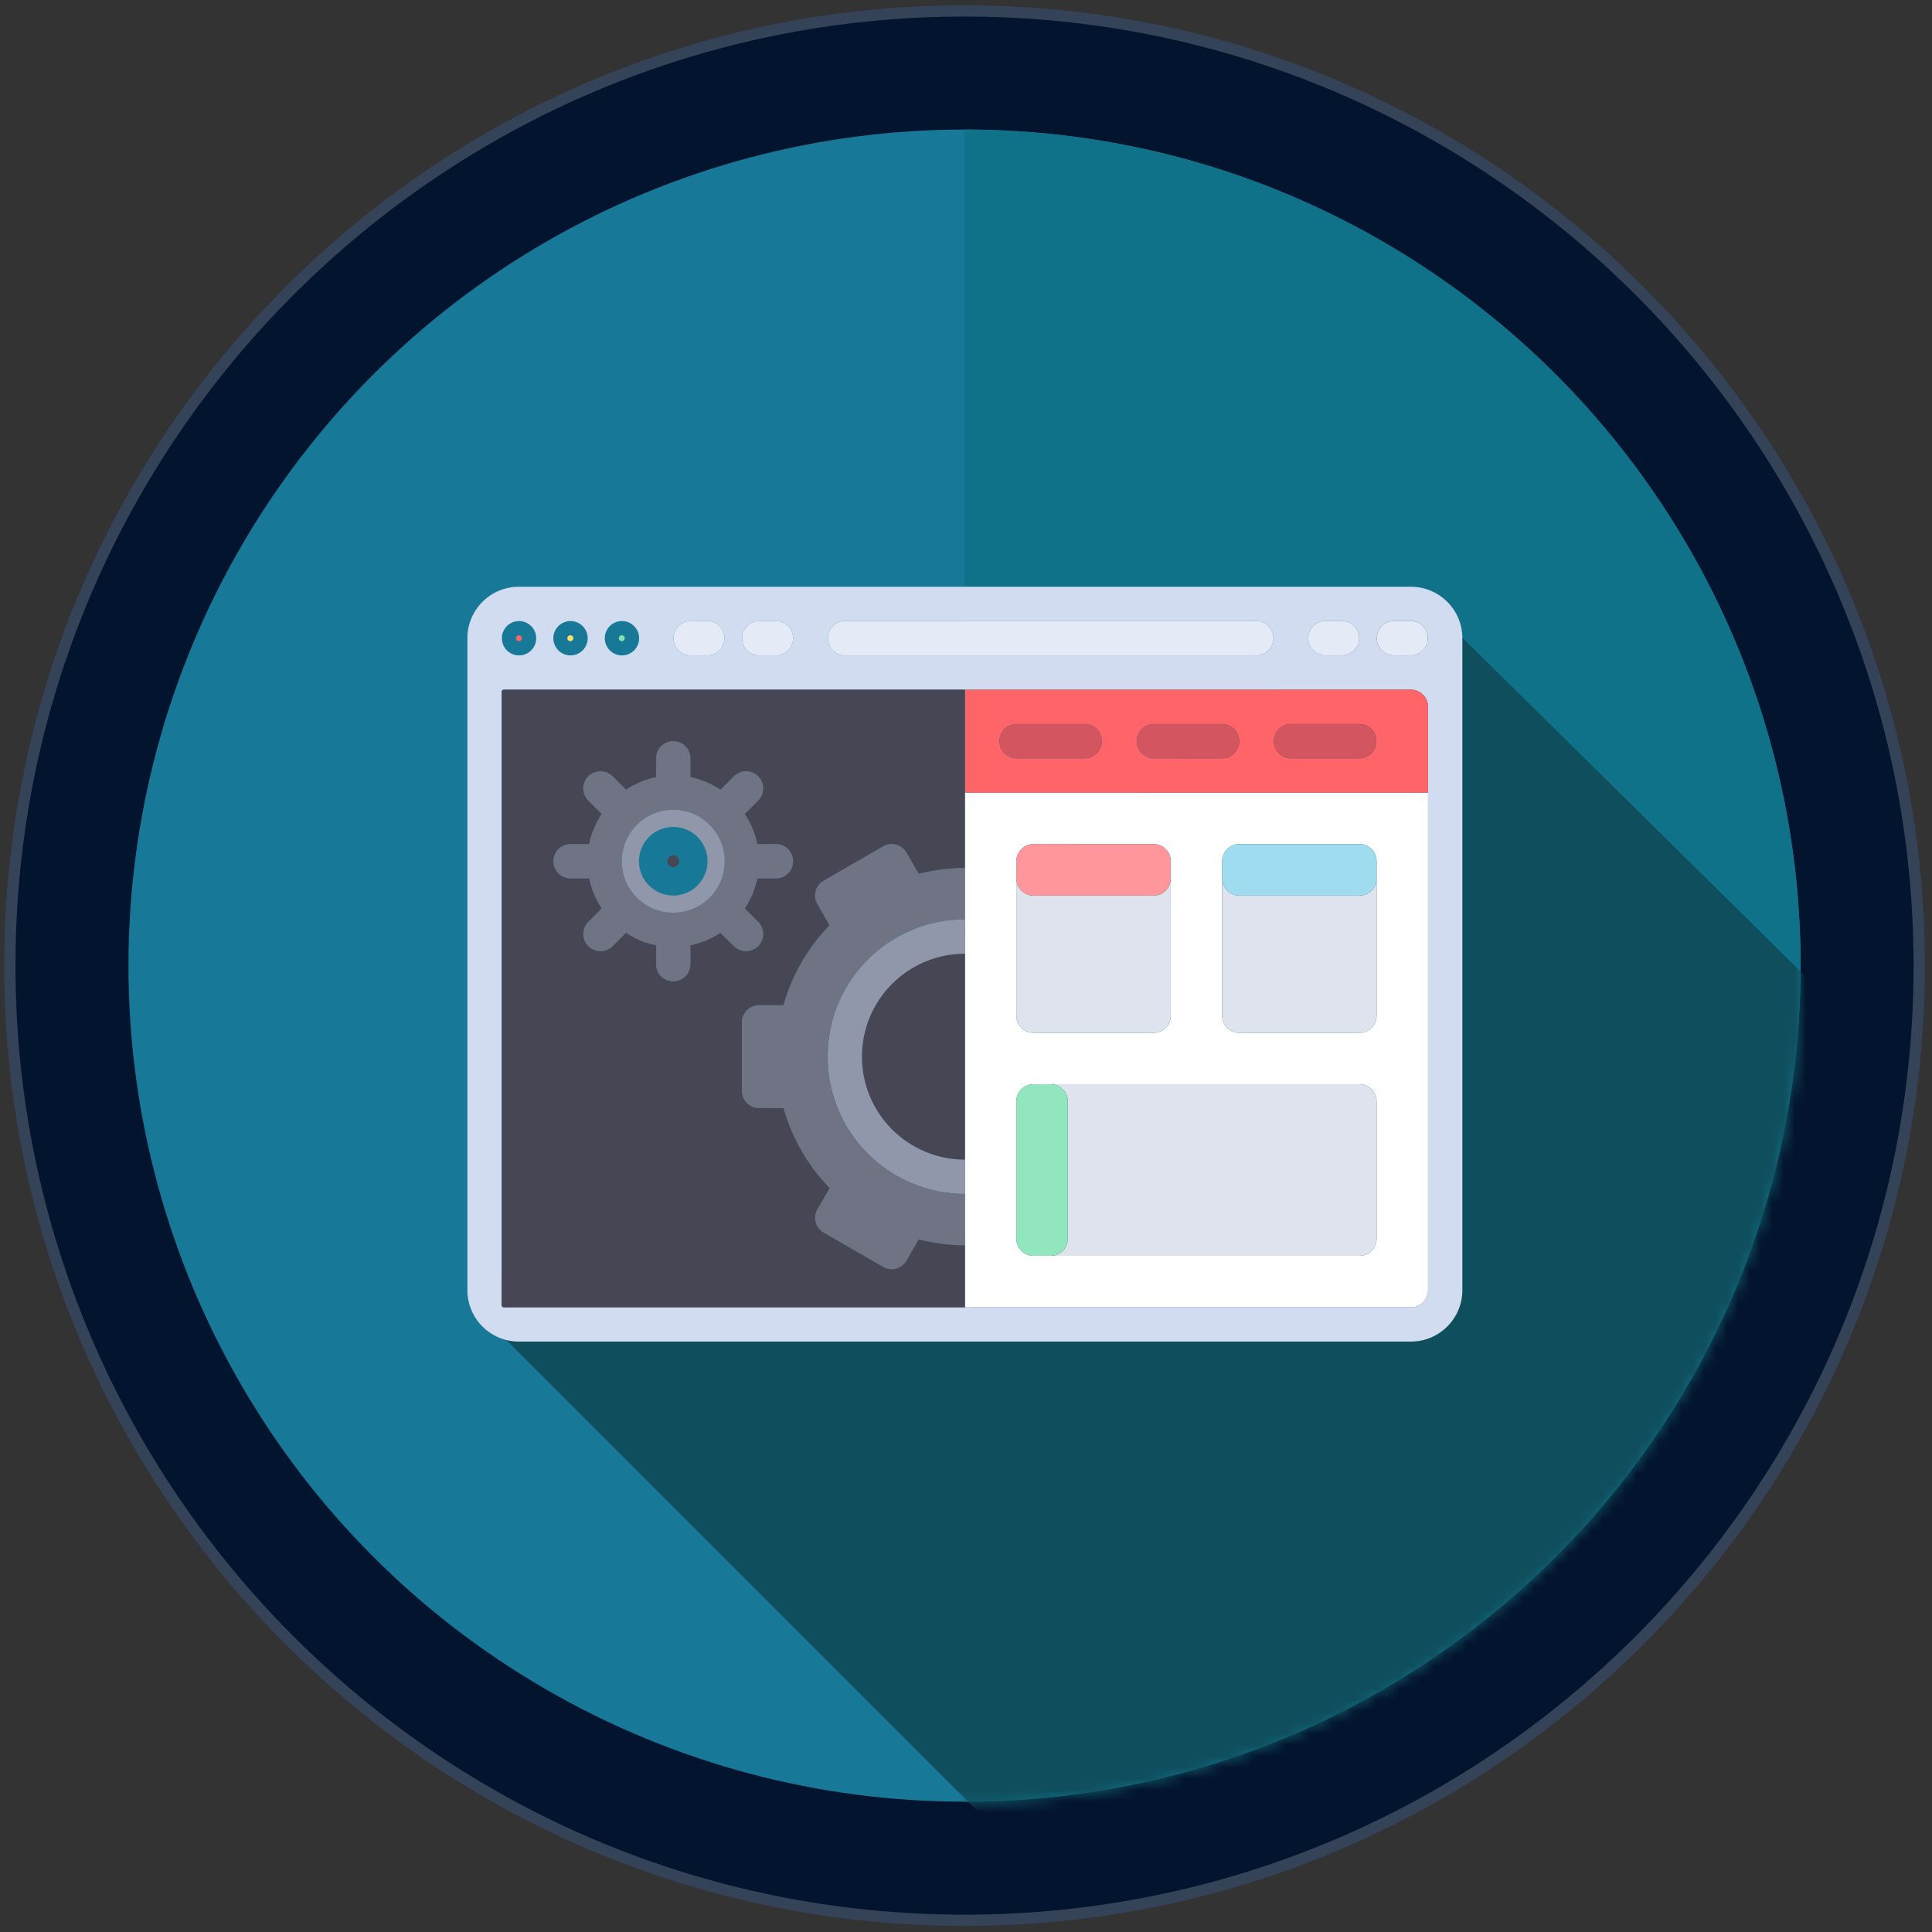 <svg xmlns="http://www.w3.org/2000/svg" width="171" height="171" viewBox="0 0 171 171"><rect x="0" y="0" width="171" height="171" fill="#333333" stroke="none"/><path fill="#03142E" d="M85.369.466c46.9 0 85 38.1 85 85s-38.1 85-85 85-85-38.1-85-85 38.1-85 85-85z"/><path opacity=".2" fill="none" stroke="#FFF" enable-background="new" d="M85.369.966c46.624 0 84.5 37.876 84.5 84.5s-37.876 84.5-84.5 84.5-84.5-37.876-84.5-84.5 37.876-84.5 84.5-84.5z"/><g transform="translate(.25 -.25)"><circle fill="#177898" cx="85.119" cy="85.716" r="74"/><path fill="#0F7289" d="M85.134 11.716l-.021.002v147.998h.021c40.86 0 73.984-33.131 73.984-74s-33.123-74-73.984-74z"/></g><defs><filter id="a" filterUnits="userSpaceOnUse" x="41.369" y="51.938" width="124" height="113.219"><feColorMatrix values="1 0 0 0 0 0 1 0 0 0 0 0 1 0 0 0 0 0 1 0"/></filter></defs><mask maskUnits="userSpaceOnUse" x="41.369" y="51.938" width="124" height="113.219" id="b"><g transform="translate(.25 -.25)" filter="url(#a)"><circle fill="#177898" cx="85.119" cy="85.716" r="74"/><path fill="#0F7289" d="M85.134 11.716l-.021.002v147.998h.021c40.86 0 73.984-33.131 73.984-74s-33.123-74-73.984-74z"/></g></mask><path mask="url(#b)" fill="#0F4E5D" d="M41.369 115.156l50 50 35.25-13.5 23.5-17.5 13.25-25.5 1.5-7.75-.25-6.25.75-2.75-40.5-39.969-83.5 63.219z"/><g transform="matrix(.172 0 0 .172 41.5 41.15)"><path fill="#D2DCF0" d="M484.755 62.699H25.721c-14.626 0-26.483 11.857-26.483 26.483v335.449c0 14.626 11.857 26.483 26.483 26.483h459.034c14.626 0 26.483-11.857 26.483-26.483V89.182c0-14.626-11.857-26.483-26.483-26.483zm-44.138 17.655h8.828a8.829 8.829 0 0 1 0 17.656h-8.828a8.829 8.829 0 0 1 0-17.656zm-247.172 0h211.862a8.829 8.829 0 0 1 0 17.656H193.445a8.829 8.829 0 0 1 0-17.656zm-44.138 0h8.828a8.829 8.829 0 0 1 0 17.656h-8.828a8.829 8.829 0 0 1 0-17.656zm-35.31 0h8.828a8.829 8.829 0 0 1 0 17.656h-8.828a8.829 8.829 0 0 1 0-17.656zm-35.311 0a8.829 8.829 0 1 1-.001 17.657 8.829 8.829 0 0 1 .001-17.657zm-26.482 0a8.829 8.829 0 1 1-.001 17.657 8.829 8.829 0 0 1 .001-17.657zm-26.483 0a8.829 8.829 0 1 1-.001 17.657 8.829 8.829 0 0 1 .001-17.657zm467.862 88.276v256.001a8.829 8.829 0 0 1-8.828 8.828H17.997a1.103 1.103 0 0 1-1.103-1.103V116.769c0-.609.494-1.103 1.103-1.103h466.758a8.829 8.829 0 0 1 8.828 8.828v44.136zm-8.828-70.621h-8.828a8.829 8.829 0 0 1 0-17.656h8.828a8.829 8.829 0 0 1 0 17.656z"/><path fill="#FFF" d="M255.238 207.403v226.055h229.517a8.829 8.829 0 0 0 8.828-8.828v-256H255.238v38.773zm132.414 5.365v-8.828a8.829 8.829 0 0 1 8.828-8.828h61.793a8.829 8.829 0 0 1 8.828 8.828v79.449a8.829 8.829 0 0 1-8.828 8.828H396.48a8.829 8.829 0 0 1-8.828-8.828v-70.621zm-105.931 0v-8.828a8.829 8.829 0 0 1 8.828-8.828h61.793a8.829 8.829 0 0 1 8.828 8.828v79.449a8.829 8.829 0 0 1-8.828 8.828h-61.794a8.829 8.829 0 0 1-8.828-8.828v-70.621h.001zm8.827 105.931h167.725a8.829 8.829 0 0 1 8.828 8.828v70.621a8.829 8.829 0 0 1-8.828 8.828H290.548a8.829 8.829 0 0 1-8.828-8.828v-70.621a8.83 8.83 0 0 1 8.828-8.828z"/><ellipse fill="#FF6469" cx="25.721" cy="89.182" rx="1.517" ry="1.523"/><ellipse fill="#FFE169" cx="52.204" cy="89.182" rx="1.517" ry="1.523"/><ellipse fill="#87E1AA" cx="78.686" cy="89.182" rx="1.517" ry="1.523"/><path d="M113.997 98.009h8.828a8.829 8.829 0 0 0 0-17.656h-8.828a8.829 8.829 0 0 0 0 17.656zm35.31 0h8.828a8.829 8.829 0 0 0 0-17.656h-8.828a8.829 8.829 0 0 0 0 17.656zm291.31 0h8.828a8.829 8.829 0 0 0 0-17.656h-8.828a8.829 8.829 0 0 0 0 17.656zm44.138-17.655h-8.828a8.829 8.829 0 0 0 0 17.656h8.828a8.829 8.829 0 0 0 0-17.656zm-291.31 17.655h211.862a8.829 8.829 0 0 0 0-17.656H193.445a8.829 8.829 0 0 0 0 17.656z" fill="#E4EAF6"/><path fill="#FF6469" d="M484.755 115.665H255.238v52.966h238.345v-44.138a8.828 8.828 0 0 0-8.828-8.828zm-167.724 35.31h-35.31a8.829 8.829 0 0 1 0-17.656h35.31a8.829 8.829 0 0 1 0 17.656zm70.621 0h-35.31a8.829 8.829 0 0 1 0-17.656h35.31a8.829 8.829 0 0 1 0 17.656zm70.62 0h-35.31a8.829 8.829 0 0 1 0-17.656h35.31a8.829 8.829 0 0 1 0 17.656z"/><path d="M317.031 133.32h-35.31a8.829 8.829 0 0 0 0 17.656h35.31a8.829 8.829 0 0 0 0-17.656zm70.621 0h-35.31a8.829 8.829 0 0 0 0 17.656h35.31a8.829 8.829 0 0 0 0-17.656zm70.62 0h-35.31a8.829 8.829 0 0 0 0 17.656h35.31a8.829 8.829 0 0 0 0-17.656z" fill="#D2555F"/><path d="M290.548 292.216h61.793a8.829 8.829 0 0 0 8.828-8.828v-70.621a8.829 8.829 0 0 1-8.828 8.828h-61.793a8.829 8.829 0 0 1-8.828-8.828v70.621a8.829 8.829 0 0 0 8.828 8.828zm105.931 0h61.793a8.829 8.829 0 0 0 8.828-8.828v-70.621a8.829 8.829 0 0 1-8.828 8.828h-61.793a8.829 8.829 0 0 1-8.828-8.828v70.621a8.829 8.829 0 0 0 8.828 8.828z" fill="#DEE3ED"/><path fill="#FF969B" d="M290.548 221.596h61.793a8.829 8.829 0 0 0 8.828-8.828v-8.828a8.829 8.829 0 0 0-8.828-8.828h-61.793a8.829 8.829 0 0 0-8.828 8.828v8.828a8.83 8.83 0 0 0 8.828 8.828z"/><path fill="#A0DCF0" d="M396.479 221.596h61.793a8.829 8.829 0 0 0 8.828-8.828v-8.828a8.829 8.829 0 0 0-8.828-8.828h-61.793a8.829 8.829 0 0 0-8.828 8.828v8.828a8.83 8.83 0 0 0 8.828 8.828z"/><path fill="#DEE3ED" d="M308.204 327.527v70.621a8.829 8.829 0 0 1-8.828 8.828h158.897a8.829 8.829 0 0 0 8.828-8.828v-70.621a8.829 8.829 0 0 0-8.828-8.828H299.376a8.829 8.829 0 0 1 8.828 8.828z"/><path fill="#91E6BE" d="M290.548 406.976h8.828a8.829 8.829 0 0 0 8.828-8.828v-70.621a8.829 8.829 0 0 0-8.828-8.828h-8.828a8.829 8.829 0 0 0-8.828 8.828v70.621a8.83 8.83 0 0 0 8.828 8.828z"/><g fill="#464655"><path d="M202.272 304.507c0 29.252 23.713 52.966 52.966 52.966V251.541c-29.252 0-52.966 23.713-52.966 52.966z"/><path d="M231.512 398.569l-6.305 10.921a8.828 8.828 0 0 1-12.058 3.231l-30.58-17.655a8.83 8.83 0 0 1-3.231-12.06l6.285-10.885a96.892 96.892 0 0 1-23.736-41.13h-12.579a8.829 8.829 0 0 1-8.828-8.828v-35.31a8.829 8.829 0 0 1 8.828-8.828h12.578a96.88 96.88 0 0 1 23.735-41.129l-6.283-10.882a8.829 8.829 0 0 1 3.231-12.06l30.58-17.655a8.826 8.826 0 0 1 12.058 3.231l6.303 10.919c7.608-1.914 15.528-3.043 23.729-3.043v-91.74H17.997c-.609 0-1.103.494-1.103 1.103v315.587c0 .609.494 1.103 1.103 1.103h237.241V401.61c-8.201.001-16.12-1.127-23.726-3.041zM129.478 240.74c-4.63 3.064-9.852 5.306-15.481 6.449v9.717a8.828 8.828 0 0 1-8.829 8.828 8.829 8.829 0 0 1-8.828-8.828v-9.718c-5.632-1.142-10.856-3.384-15.486-6.451l-6.897 6.897a8.826 8.826 0 0 1-12.484 0 8.827 8.827 0 0 1 0-12.483l6.897-6.898c-3.065-4.629-5.308-9.854-6.451-15.485h-9.716a8.829 8.829 0 0 1 0-17.656h9.717c1.143-5.632 3.384-10.854 6.45-15.482l-6.901-6.901a8.828 8.828 0 0 1 0-12.484 8.826 8.826 0 0 1 12.483 0l6.9 6.9c4.631-3.065 9.855-5.309 15.488-6.452v-9.717a8.828 8.828 0 0 1 8.829-8.828 8.829 8.829 0 0 1 8.828 8.828v9.717c5.632 1.143 10.855 3.385 15.485 6.451l6.897-6.897a8.826 8.826 0 0 1 12.484 0 8.827 8.827 0 0 1 0 12.483l-6.897 6.898c3.065 4.629 5.308 9.854 6.451 15.485h9.718a8.829 8.829 0 0 1 0 17.656h-9.717c-1.144 5.633-3.385 10.858-6.453 15.489l6.894 6.894a8.828 8.828 0 0 1 0 12.484 8.826 8.826 0 0 1-12.483 0l-6.898-6.896z"/><ellipse cx="105.169" cy="203.94" rx="3.034" ry="3.045"/></g><path fill="#707384" d="M225.205 199.528a8.828 8.828 0 0 0-12.058-3.231l-30.58 17.655a8.83 8.83 0 0 0-3.231 12.06l6.283 10.882a96.897 96.897 0 0 0-23.735 41.129h-12.577a8.829 8.829 0 0 0-8.828 8.828v35.31a8.829 8.829 0 0 0 8.828 8.828h12.578a96.901 96.901 0 0 0 23.736 41.13l-6.285 10.885a8.829 8.829 0 0 0 3.231 12.06l30.58 17.655a8.826 8.826 0 0 0 12.058-3.231l6.305-10.921c7.607 1.914 15.526 3.042 23.726 3.042v-26.483c-39.002 0-70.621-31.618-70.621-70.621s31.618-70.621 70.621-70.621v-26.483c-8.202 0-16.121 1.128-23.729 3.043l-6.302-10.916z"/><path fill="#9097AA" d="M184.617 304.507c0 39.003 31.618 70.621 70.621 70.621v-17.655c-29.252 0-52.966-23.713-52.966-52.966 0-29.252 23.713-52.966 52.966-52.966v-17.655c-39.002 0-70.621 31.618-70.621 70.621z"/><path fill="#707384" d="M148.858 247.637a8.827 8.827 0 0 0 .001-12.484l-6.894-6.894c3.066-4.631 5.309-9.856 6.453-15.489h9.717a8.829 8.829 0 0 0 0-17.656h-9.717c-1.143-5.632-3.385-10.856-6.451-15.485l6.897-6.898a8.827 8.827 0 0 0 0-12.483 8.826 8.826 0 0 0-12.484 0l-6.897 6.897c-4.63-3.064-9.854-5.308-15.485-6.451v-9.717a8.829 8.829 0 0 0-8.828-8.828 8.827 8.827 0 0 0-8.829 8.828v9.717c-5.633 1.143-10.857 3.385-15.488 6.452l-6.9-6.9a8.826 8.826 0 0 0-12.483 0 8.826 8.826 0 0 0 0 12.484l6.901 6.901c-3.064 4.629-5.306 9.852-6.45 15.482h-9.718a8.829 8.829 0 0 0 0 17.656h9.717c1.143 5.632 3.385 10.856 6.451 15.485l-6.897 6.898a8.827 8.827 0 0 0 0 12.483 8.826 8.826 0 0 0 12.484 0l6.897-6.897c4.63 3.065 9.854 5.309 15.486 6.451v9.717a8.829 8.829 0 0 0 8.828 8.828 8.827 8.827 0 0 0 8.829-8.828v-9.718c5.63-1.142 10.851-3.383 15.481-6.449l6.897 6.897a8.824 8.824 0 0 0 12.482.001zm-43.689-17.214c-14.626 0-26.483-11.857-26.483-26.483s11.857-26.483 26.483-26.483 26.483 11.857 26.483 26.483c0 14.627-11.857 26.483-26.483 26.483z"/><path fill="#9097AA" d="M105.169 177.458c-14.626 0-26.483 11.857-26.483 26.483s11.857 26.483 26.483 26.483 26.483-11.857 26.483-26.483c0-14.627-11.857-26.483-26.483-26.483zm0 44.138c-9.75 0-17.655-7.905-17.655-17.655 0-9.751 7.905-17.655 17.655-17.655s17.655 7.904 17.655 17.655c0 9.75-7.905 17.655-17.655 17.655z"/></g></svg>